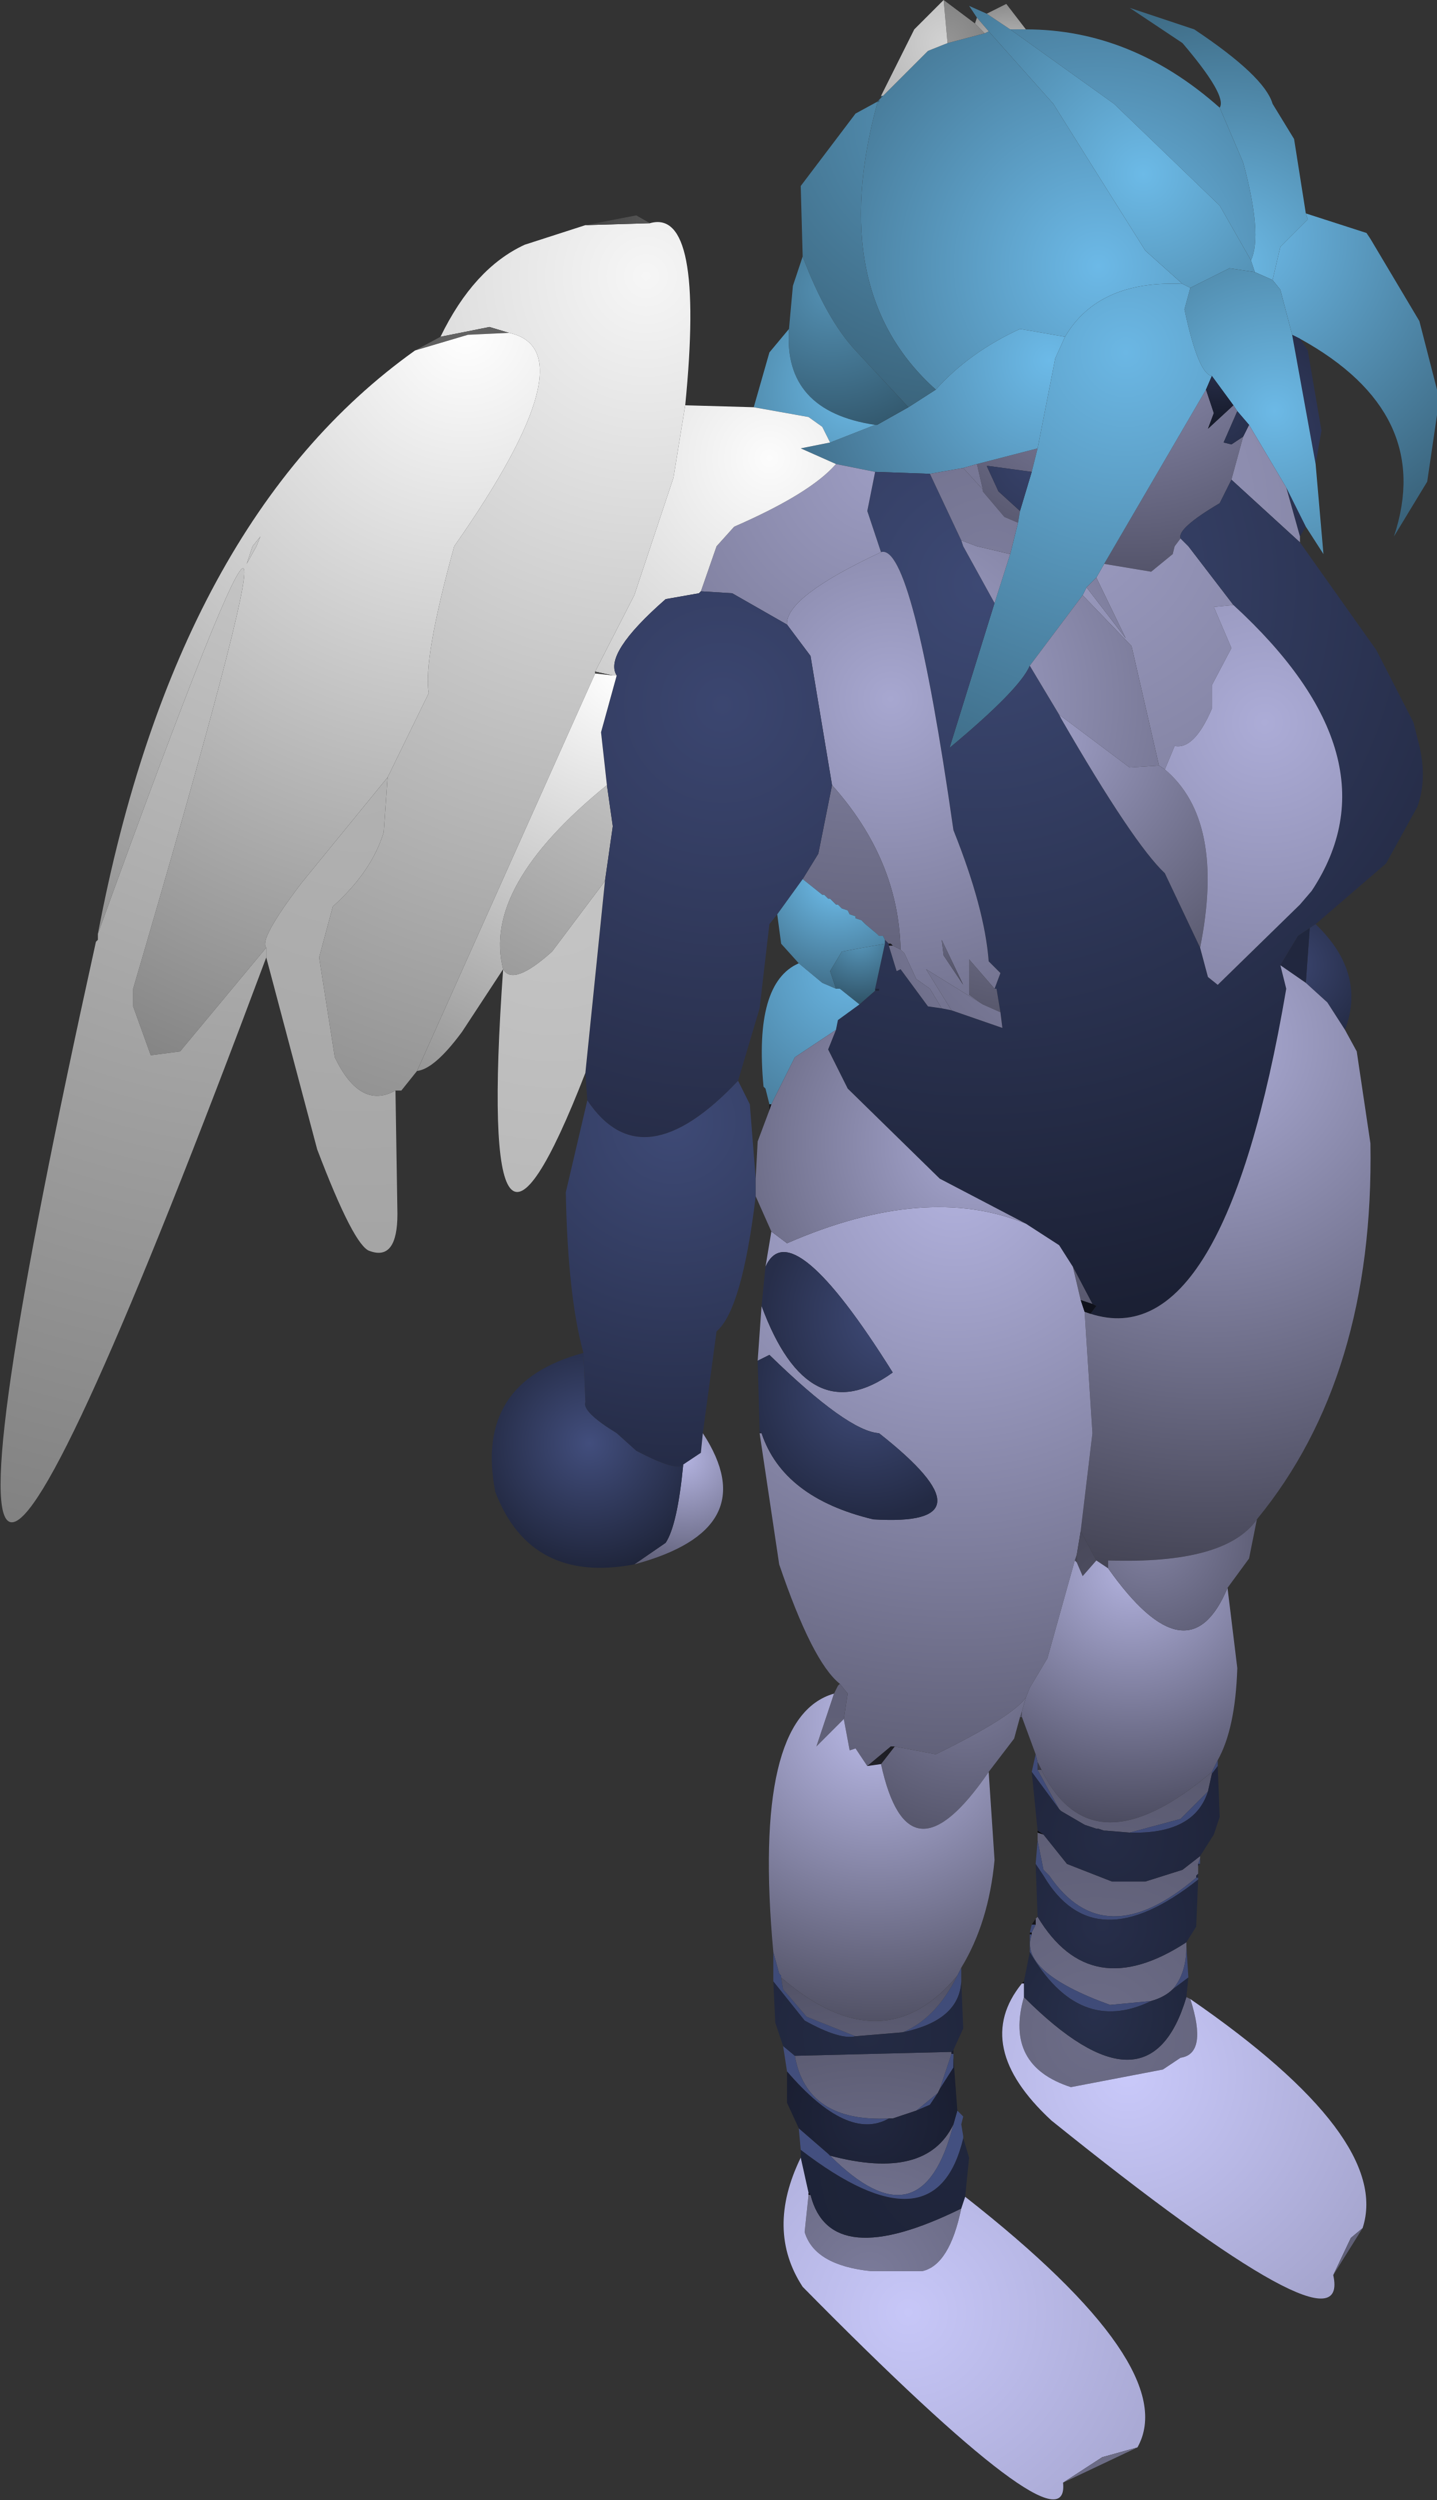 <?xml version="1.0" encoding="UTF-8" standalone="no"?>
<svg xmlns:ffdec="https://www.free-decompiler.com/flash" xmlns:xlink="http://www.w3.org/1999/xlink" ffdec:objectType="shape" height="63.85px" width="36.7px" xmlns="http://www.w3.org/2000/svg">
  <rect width="100%" height="100%" fill="#333333" stroke="none"/>
  <g transform="matrix(1.0, 0.0, 0.0, 1.0, 26.15, 57.0)">
    <path d="M5.8 -50.35 L5.0 -51.75 2.3 -54.35 -0.35 -56.25 0.05 -56.25 Q2.75 -56.25 5.0 -54.25 L5.6 -52.85 Q6.1 -51.0 5.8 -50.35 M-0.9 -56.2 L0.75 -54.35 3.1 -50.6 4.05 -49.75 Q1.9 -49.85 1.05 -48.4 L-0.1 -48.6 Q-1.4 -48.0 -2.25 -47.05 -5.05 -49.55 -3.75 -54.35 L-3.75 -54.4 -3.7 -54.4 -3.7 -54.45 -3.65 -54.5 -3.6 -54.55 -2.45 -55.7 -1.95 -55.9 -1.0 -56.15 -0.9 -56.2" fill="url(#gradient0)" fill-rule="evenodd" stroke="none"/>
    <path d="M-0.35 -56.25 L2.3 -54.35 5.0 -51.75 5.8 -50.35 5.9 -50.05 5.25 -50.15 4.25 -49.65 4.05 -49.75 3.1 -50.6 0.75 -54.35 -0.9 -56.2 -1.2 -56.55 -1.4 -56.85 -0.95 -56.65 -0.35 -56.25" fill="url(#gradient1)" fill-rule="evenodd" stroke="none"/>
    <path d="M5.9 -50.05 L5.8 -50.35 Q6.1 -51.0 5.6 -52.85 L5.0 -54.25 Q5.2 -54.55 4.05 -55.9 L2.7 -56.8 4.35 -56.25 Q6.15 -55.05 6.35 -54.35 L6.9 -53.45 7.2 -51.55 7.25 -51.4 6.55 -50.7 6.35 -49.85 5.9 -50.05" fill="url(#gradient2)" fill-rule="evenodd" stroke="none"/>
    <path d="M7.2 -51.55 L8.75 -51.05 8.85 -50.9 10.1 -48.8 10.55 -47.05 10.55 -46.4 10.3 -44.7 9.45 -43.3 Q10.5 -46.45 7.05 -48.35 L6.85 -48.45 6.55 -49.6 6.35 -49.85 6.55 -50.7 7.25 -51.4 7.2 -51.55" fill="url(#gradient3)" fill-rule="evenodd" stroke="none"/>
    <path d="M7.05 -48.35 L7.25 -48.05 7.6 -46.0 7.45 -45.15 6.85 -48.45 7.05 -48.35 M7.2 -43.55 L7.05 -43.3 6.7 -44.55 7.2 -43.55" fill="url(#gradient4)" fill-rule="evenodd" stroke="none"/>
    <path d="M4.25 -49.65 L5.25 -50.15 5.9 -50.05 6.35 -49.85 6.55 -49.6 6.85 -48.45 7.45 -45.15 7.65 -42.85 7.2 -43.55 6.7 -44.55 5.75 -46.15 5.45 -46.5 5.35 -46.65 4.8 -47.4 Q4.45 -47.45 4.1 -49.1 L4.25 -49.65" fill="url(#gradient5)" fill-rule="evenodd" stroke="none"/>
    <path d="M5.6 -45.85 L5.3 -44.75 5.0 -44.15 Q3.9 -43.5 4.0 -43.25 L3.85 -43.05 3.8 -42.85 3.25 -42.4 2.05 -42.6 4.65 -47.05 4.85 -46.45 4.7 -46.05 5.35 -46.65 5.45 -46.5 5.1 -45.7 5.3 -45.65 5.6 -45.85 M0.35 -45.55 L0.2 -44.95 -0.9 -45.1 -0.95 -45.1 -0.65 -44.45 -0.1 -43.95 -0.15 -43.65 -0.5 -43.8 -1.05 -44.45 -1.05 -44.5 -1.2 -45.15 0.35 -45.55" fill="url(#gradient6)" fill-rule="evenodd" stroke="none"/>
    <path d="M7.05 -43.3 L7.05 -43.15 5.3 -44.75 5.6 -45.85 5.75 -46.15 6.7 -44.55 7.05 -43.3 M2.05 -42.6 L3.25 -42.4 3.8 -42.85 3.85 -43.05 4.0 -43.25 4.2 -43.05 5.35 -41.55 4.85 -41.5 5.3 -40.45 4.8 -39.5 4.8 -38.9 Q4.35 -37.85 3.85 -37.95 L3.6 -37.35 3.45 -37.45 2.75 -40.5 1.5 -41.8 1.6 -42.0 2.6 -40.7 1.85 -42.25 2.05 -42.6" fill="url(#gradient7)" fill-rule="evenodd" stroke="none"/>
    <path d="M5.45 -46.5 L5.75 -46.15 5.6 -45.85 5.3 -45.65 5.1 -45.7 5.45 -46.5" fill="url(#gradient8)" fill-rule="evenodd" stroke="none"/>
    <path d="M4.05 -49.75 L4.25 -49.65 4.1 -49.1 Q4.45 -47.45 4.8 -47.4 L4.65 -47.05 2.05 -42.6 1.85 -42.25 1.6 -42.0 1.5 -41.8 0.15 -40.0 Q-0.1 -39.4 -1.9 -37.9 L-0.75 -41.6 -0.35 -42.85 -0.15 -43.65 -0.1 -43.95 0.2 -44.95 0.35 -45.55 0.8 -47.85 1.05 -48.4 Q1.9 -49.85 4.05 -49.75" fill="url(#gradient9)" fill-rule="evenodd" stroke="none"/>
    <path d="M1.05 -48.4 L0.8 -47.85 0.35 -45.55 -1.2 -45.15 -1.55 -45.05 -2.4 -44.9 -3.8 -44.95 -4.8 -45.15 -5.7 -45.55 -4.95 -45.7 -3.8 -46.15 -3.75 -46.15 -2.95 -46.6 -2.25 -47.05 Q-1.4 -48.0 -0.1 -48.6 L1.05 -48.4" fill="url(#gradient10)" fill-rule="evenodd" stroke="none"/>
    <path d="M4.8 -47.4 L5.35 -46.65 4.7 -46.05 4.85 -46.45 4.65 -47.05 4.8 -47.4" fill="url(#gradient11)" fill-rule="evenodd" stroke="none"/>
    <path d="M7.05 -43.15 L9.0 -40.4 9.95 -38.55 10.1 -37.95 Q10.3 -37.1 10.05 -36.4 L9.25 -34.95 7.45 -33.4 7.3 -33.3 7.0 -33.1 6.55 -32.35 6.7 -31.75 Q5.1 -22.35 1.7 -23.45 L1.85 -23.65 1.75 -23.7 1.25 -24.65 0.9 -25.2 0.05 -25.75 -2.15 -26.9 -4.5 -29.2 -5.0 -30.2 -4.8 -30.7 -4.75 -30.95 -4.2 -31.35 -3.8 -31.7 -3.7 -31.7 -3.7 -31.75 -3.8 -31.75 -3.55 -32.9 -3.55 -33.0 -3.45 -32.9 -3.45 -32.85 -3.25 -32.2 -3.15 -32.25 -2.45 -31.3 -2.1 -31.25 -1.85 -31.2 -0.55 -30.75 -0.6 -31.15 -0.7 -31.75 -0.75 -31.75 -0.6 -32.15 -0.9 -32.45 Q-1.0 -33.8 -1.8 -35.8 -2.85 -43.15 -3.65 -42.9 L-4.0 -43.95 -3.8 -44.95 -2.4 -44.9 -1.6 -43.2 -1.55 -43.05 -0.75 -41.6 -1.9 -37.9 Q-0.1 -39.4 0.15 -40.0 L0.9 -38.75 0.95 -38.65 Q2.8 -35.45 3.6 -34.7 L4.5 -32.8 4.7 -32.05 4.95 -31.85 7.05 -33.9 7.35 -34.25 Q9.6 -37.65 5.35 -41.55 L4.2 -43.05 4.0 -43.25 Q3.9 -43.5 5.0 -44.15 L5.3 -44.75 7.05 -43.15" fill="url(#gradient12)" fill-rule="evenodd" stroke="none"/>
    <path d="M-0.35 -42.85 L-0.75 -41.6 -1.55 -43.05 -1.6 -43.2 -1.2 -43.05 -0.35 -42.85 M0.15 -40.0 L1.5 -41.8 2.75 -40.5 3.45 -37.45 2.7 -37.4 0.9 -38.75 0.15 -40.0 M1.6 -42.0 L1.85 -42.25 2.6 -40.7 1.6 -42.0 M-4.9 -36.95 L-5.45 -40.25 -6.05 -41.05 Q-6.1 -41.75 -3.65 -42.9 -2.85 -43.15 -1.8 -35.8 -1.0 -33.8 -0.9 -32.45 L-0.6 -32.15 -0.75 -31.75 -1.4 -32.5 -1.4 -31.75 -1.4 -31.6 -1.05 -31.35 -2.5 -32.25 -1.85 -31.2 -2.1 -31.25 -2.4 -31.75 -2.75 -32.0 -3.05 -32.65 -3.15 -32.75 Q-3.2 -35.05 -4.9 -36.95 M-2.05 -32.6 L-1.55 -31.85 -2.1 -33.0 -2.05 -32.6" fill="url(#gradient13)" fill-rule="evenodd" stroke="none"/>
    <path d="M4.5 -32.8 L3.6 -34.7 Q2.8 -35.45 0.95 -38.65 L0.9 -38.75 2.7 -37.4 3.45 -37.45 3.6 -37.35 Q5.15 -36.05 4.5 -32.8 M-0.75 -31.75 L-0.7 -31.75 -0.6 -31.15 -1.05 -31.35 -1.4 -31.6 -1.4 -31.75 -1.4 -32.5 -0.75 -31.75" fill="url(#gradient14)" fill-rule="evenodd" stroke="none"/>
    <path d="M5.35 -41.55 Q9.6 -37.65 7.35 -34.25 L7.05 -33.9 4.95 -31.85 4.7 -32.05 4.5 -32.8 Q5.15 -36.05 3.6 -37.35 L3.85 -37.95 Q4.35 -37.85 4.8 -38.9 L4.8 -39.5 5.3 -40.45 4.85 -41.5 5.35 -41.55 M1.25 -24.65 L1.75 -23.7 1.45 -23.8 1.25 -24.65 M-0.6 -31.15 L-0.55 -30.75 -1.85 -31.2 -2.5 -32.25 -1.05 -31.35 -0.6 -31.15 M-2.1 -31.25 L-2.45 -31.3 -3.15 -32.25 -3.25 -32.2 -3.45 -32.85 -3.4 -32.85 -3.35 -32.85 -3.15 -32.75 -3.05 -32.65 -2.75 -32.0 -2.4 -31.75 -2.1 -31.25" fill="url(#gradient15)" fill-rule="evenodd" stroke="none"/>
    <path d="M7.45 -33.4 Q8.75 -32.15 8.2 -30.7 L7.75 -31.4 7.2 -31.9 7.3 -33.3 7.45 -33.4" fill="url(#gradient16)" fill-rule="evenodd" stroke="none"/>
    <path d="M6.55 -32.35 L7.0 -33.1 7.3 -33.3 7.2 -31.9 6.55 -32.35" fill="url(#gradient17)" fill-rule="evenodd" stroke="none"/>
    <path d="M8.2 -30.7 L8.5 -30.15 8.85 -27.8 Q8.95 -21.85 5.95 -18.2 5.15 -17.05 2.15 -17.15 L2.15 -16.95 1.85 -17.15 1.45 -17.9 1.75 -20.4 1.55 -23.5 1.7 -23.45 Q5.1 -22.35 6.7 -31.75 L6.55 -32.35 7.2 -31.9 7.75 -31.4 8.2 -30.7 M1.35 -17.3 L1.35 -17.1 1.3 -17.15 1.35 -17.3" fill="url(#gradient18)" fill-rule="evenodd" stroke="none"/>
    <path d="M-4.7 -14.0 Q-5.4 -14.55 -6.25 -17.05 L-6.75 -20.4 -6.7 -20.4 Q-6.15 -18.75 -3.85 -18.2 -0.65 -18.0 -3.7 -20.4 -4.5 -20.45 -6.5 -22.4 L-6.8 -22.25 -6.7 -23.65 Q-5.5 -20.4 -3.35 -21.95 -5.95 -26.1 -6.6 -24.65 L-6.45 -25.55 -6.05 -25.25 Q-2.5 -26.8 0.05 -25.75 L0.9 -25.2 1.25 -24.65 1.45 -23.8 1.55 -23.5 1.75 -20.4 1.45 -17.9 1.35 -17.3 1.3 -17.15 0.6 -14.65 0.15 -13.9 0.05 -13.65 Q-0.3 -13.15 -2.25 -12.2 L-3.3 -12.4 -3.4 -12.4 -4.0 -11.9 -4.3 -12.35 -4.45 -12.3 -4.6 -13.1 -4.5 -13.75 -4.7 -14.0" fill="url(#gradient19)" fill-rule="evenodd" stroke="none"/>
    <path d="M1.7 -23.45 L1.55 -23.5 1.45 -23.8 1.75 -23.7 1.85 -23.65 1.7 -23.45 M-3.8 -31.75 L-3.7 -31.75 -3.7 -31.7 -3.8 -31.7 -3.8 -31.75" fill="url(#gradient20)" fill-rule="evenodd" stroke="none"/>
    <path d="M1.45 -17.9 L1.85 -17.15 1.5 -16.75 1.35 -17.1 1.35 -17.3 1.45 -17.9" fill="url(#gradient21)" fill-rule="evenodd" stroke="none"/>
    <path d="M5.2 -16.45 L5.45 -14.4 Q5.4 -12.85 4.95 -12.05 L4.8 -11.75 Q1.75 -9.15 0.45 -11.8 L0.35 -12.0 0.3 -12.2 -0.05 -13.15 -0.05 -13.3 0.05 -13.65 0.15 -13.9 0.6 -14.65 1.3 -17.15 1.35 -17.1 1.5 -16.75 1.85 -17.15 2.15 -16.95 Q4.2 -14.05 5.2 -16.45" fill="url(#gradient22)" fill-rule="evenodd" stroke="none"/>
    <path d="M5.95 -18.2 L5.75 -17.2 5.2 -16.45 Q4.2 -14.05 2.15 -16.95 L2.15 -17.15 Q5.15 -17.05 5.95 -18.2" fill="url(#gradient23)" fill-rule="evenodd" stroke="none"/>
    <path d="M4.5 -9.6 L4.5 -9.55 4.45 -9.4 4.45 -9.35 4.45 -9.15 4.4 -9.1 4.4 -9.05 Q2.05 -7.05 0.65 -9.1 L0.5 -9.25 0.35 -10.0 0.35 -10.15 0.35 -10.2 0.5 -10.15 1.1 -9.4 2.25 -8.95 3.1 -8.95 4.05 -9.25 4.5 -9.6 M4.15 -7.4 L4.15 -7.3 Q4.15 -6.6 3.8 -6.2 3.6 -6.0 3.25 -5.9 L2.2 -5.8 Q-0.15 -6.65 0.2 -7.6 L0.2 -7.65 0.3 -7.85 0.3 -8.0 0.35 -8.05 Q1.7 -5.8 4.15 -7.4 M4.15 -6.0 L4.25 -5.95 Q4.7 -4.55 4.0 -4.45 L3.55 -4.15 1.2 -3.7 Q-0.5 -4.25 0.0 -6.0 3.2 -2.8 4.15 -6.0 M4.8 -11.75 L4.8 -11.7 4.7 -11.25 4.0 -10.55 2.7 -10.2 2.1 -10.25 2.05 -10.25 1.9 -10.3 1.85 -10.3 1.55 -10.4 0.95 -10.75 0.9 -10.8 0.35 -11.8 0.45 -11.8 Q1.75 -9.15 4.8 -11.75" fill="url(#gradient24)" fill-rule="evenodd" stroke="none"/>
    <path d="M4.95 -12.05 L4.95 -11.9 4.8 -11.7 4.8 -11.75 4.95 -12.05 M0.2 -11.75 L0.3 -12.2 0.35 -12.0 0.35 -11.8 0.9 -10.8 0.2 -11.75 M2.7 -10.2 L4.0 -10.55 4.7 -11.25 Q4.35 -10.15 2.7 -10.2" fill="url(#gradient25)" fill-rule="evenodd" stroke="none"/>
    <path d="M4.95 -11.9 L5.0 -10.6 4.85 -10.15 4.5 -9.6 4.05 -9.25 3.1 -8.95 2.25 -8.95 1.1 -9.4 0.5 -10.15 0.35 -10.25 0.2 -11.75 0.9 -10.8 0.95 -10.75 1.55 -10.4 1.85 -10.3 1.9 -10.3 2.05 -10.25 2.1 -10.25 2.7 -10.2 Q4.35 -10.15 4.7 -11.25 L4.8 -11.7 4.95 -11.9" fill="url(#gradient26)" fill-rule="evenodd" stroke="none"/>
    <path d="M-0.05 -13.15 L-0.1 -13.15 -0.05 -13.3 -0.05 -13.15 M0.35 -12.0 L0.45 -11.8 0.35 -11.8 0.35 -12.0" fill="url(#gradient27)" fill-rule="evenodd" stroke="none"/>
    <path d="M4.5 -9.55 L4.5 -9.4 4.45 -9.4 4.5 -9.55 M4.45 -9.05 L4.45 -9.0 Q1.8 -6.9 0.5 -9.1 L0.3 -9.4 0.35 -10.0 0.5 -9.25 0.65 -9.1 Q2.05 -7.05 4.4 -9.05 L4.45 -9.05" fill="url(#gradient28)" fill-rule="evenodd" stroke="none"/>
    <path d="M0.15 -7.6 L0.15 -7.65 0.2 -7.65 0.2 -7.6 0.15 -7.6 M0.2 -7.85 L0.3 -8.0 0.3 -7.85 0.2 -7.85 M0.35 -10.0 L0.35 -10.15 0.35 -10.0" fill="url(#gradient29)" fill-rule="evenodd" stroke="none"/>
    <path d="M0.35 -10.2 L0.35 -10.25 0.5 -10.15 0.35 -10.2" fill="url(#gradient30)" fill-rule="evenodd" stroke="none"/>
    <path d="M4.5 -9.4 L4.45 -9.35 4.45 -9.4 4.5 -9.4 M4.45 -9.15 L4.45 -9.05 4.4 -9.05 4.4 -9.1 4.45 -9.15 M4.45 -9.0 L4.4 -7.8 4.15 -7.4 Q1.7 -5.8 0.35 -8.05 L0.3 -9.4 0.5 -9.1 Q1.8 -6.9 4.45 -9.0" fill="url(#gradient31)" fill-rule="evenodd" stroke="none"/>
    <path d="M4.15 -7.3 L4.2 -6.5 3.8 -6.2 Q4.15 -6.6 4.15 -7.3 M0.15 -7.15 L0.15 -7.6 0.2 -7.6 Q-0.15 -6.65 2.2 -5.8 L3.25 -5.9 Q1.4 -5.0 0.15 -7.15 M0.15 -7.65 L0.2 -7.85 0.3 -7.85 0.2 -7.65 0.15 -7.65" fill="url(#gradient32)" fill-rule="evenodd" stroke="none"/>
    <path d="M4.2 -6.5 L4.15 -6.0 Q3.2 -2.8 0.0 -6.0 L0.0 -6.35 0.0 -6.4 0.15 -7.15 Q1.4 -5.0 3.25 -5.9 3.6 -6.0 3.8 -6.2 L4.2 -6.5" fill="url(#gradient33)" fill-rule="evenodd" stroke="none"/>
    <path d="M4.25 -5.95 Q9.4 -2.4 8.65 -0.1 L8.35 0.15 7.9 1.1 Q8.4 3.35 0.7 -2.85 -1.35 -4.75 -0.05 -6.35 L0.0 -6.35 0.0 -6.0 Q-0.5 -4.25 1.2 -3.7 L3.55 -4.15 4.0 -4.45 Q4.7 -4.55 4.25 -5.95" fill="url(#gradient34)" fill-rule="evenodd" stroke="none"/>
    <path d="M-0.05 -6.35 L0.0 -6.4 0.0 -6.35 -0.05 -6.35" fill="url(#gradient35)" fill-rule="evenodd" stroke="none"/>
    <path d="M-15.5 -29.65 L-15.9 -29.15 -16.05 -29.15 Q-16.95 -28.65 -17.6 -30.0 L-18.0 -32.55 -17.65 -33.85 Q-16.65 -34.75 -16.35 -35.75 L-16.25 -37.15 -15.2 -39.3 Q-15.35 -40.15 -14.55 -43.05 -11.05 -48.05 -13.15 -48.5 L-13.65 -48.65 -14.9 -48.4 Q-14.05 -50.15 -12.75 -50.75 L-11.2 -51.25 -9.55 -51.3 Q-8.15 -51.7 -8.65 -46.65 L-8.95 -44.8 -9.95 -41.8 -10.95 -39.85 -10.95 -39.8 -15.5 -29.65" fill="url(#gradient36)" fill-rule="evenodd" stroke="none"/>
    <path d="M-11.2 -51.25 L-9.9 -51.5 -9.55 -51.3 -11.2 -51.25" fill="url(#gradient37)" fill-rule="evenodd" stroke="none"/>
    <path d="M-2.05 -57.0 L-1.25 -56.4 -1.0 -56.15 -1.95 -55.9 -2.05 -57.0" fill="url(#gradient38)" fill-rule="evenodd" stroke="none"/>
    <path d="M-0.35 -56.25 L-0.95 -56.65 -0.45 -56.9 0.05 -56.25 -0.35 -56.25 M-1.2 -56.55 L-0.9 -56.2 -1.0 -56.15 -1.25 -56.4 -1.2 -56.55" fill="url(#gradient39)" fill-rule="evenodd" stroke="none"/>
    <path d="M-3.65 -54.55 L-2.8 -56.25 -2.05 -57.0 -1.95 -55.9 -2.45 -55.7 -3.6 -54.55 -3.65 -54.55" fill="url(#gradient40)" fill-rule="evenodd" stroke="none"/>
    <path d="M-3.75 -54.4 L-3.7 -54.45 -3.7 -54.4 -3.75 -54.4 M-3.65 -54.5 L-3.65 -54.55 -3.6 -54.55 -3.65 -54.5" fill="url(#gradient41)" fill-rule="evenodd" stroke="none"/>
    <path d="M-5.65 -50.45 L-5.7 -52.25 -4.3 -54.1 -3.75 -54.4 -3.75 -54.35 Q-5.05 -49.55 -2.25 -47.05 L-2.95 -46.6 -4.3 -48.05 Q-5.05 -48.85 -5.65 -50.45" fill="url(#gradient42)" fill-rule="evenodd" stroke="none"/>
    <path d="M-6.0 -48.6 L-5.9 -49.7 -5.65 -50.45 Q-5.05 -48.85 -4.3 -48.05 L-2.95 -46.6 -3.75 -46.15 -3.8 -46.15 Q-6.15 -46.5 -6.0 -48.6" fill="url(#gradient43)" fill-rule="evenodd" stroke="none"/>
    <path d="M-6.9 -46.6 L-6.5 -48.0 -6.0 -48.6 Q-6.15 -46.5 -3.8 -46.15 L-4.95 -45.7 -5.15 -46.1 -5.5 -46.35 -6.9 -46.6" fill="url(#gradient44)" fill-rule="evenodd" stroke="none"/>
    <path d="M-4.8 -45.15 L-3.8 -44.95 -4.0 -43.95 -3.65 -42.9 Q-6.1 -41.75 -6.05 -41.05 L-7.45 -41.85 -8.25 -41.9 -7.85 -43.05 -7.4 -43.55 Q-5.45 -44.4 -4.8 -45.15 M-3.45 -32.9 L-3.55 -33.0 -3.6 -33.1 -3.7 -33.1 -3.75 -33.15 -4.05 -33.4 -4.15 -33.5 -4.3 -33.55 -4.3 -33.6 -4.45 -33.65 -4.5 -33.75 -4.65 -33.8 -4.75 -33.9 -4.8 -33.9 -4.95 -34.05 -5.0 -34.05 -5.1 -34.15 -5.15 -34.15 -5.65 -34.55 -5.25 -35.2 -4.9 -36.95 Q-3.2 -35.05 -3.15 -32.75 L-3.35 -32.85 -3.4 -32.9 -3.45 -32.9" fill="url(#gradient45)" fill-rule="evenodd" stroke="none"/>
    <path d="M-0.15 -43.65 L-0.35 -42.85 -1.2 -43.05 -1.6 -43.2 -2.4 -44.9 -1.55 -45.05 -1.05 -44.5 -1.05 -44.45 -0.5 -43.8 -0.15 -43.65" fill="url(#gradient46)" fill-rule="evenodd" stroke="none"/>
    <path d="M0.2 -44.95 L-0.1 -43.95 -0.65 -44.45 -0.95 -45.1 -0.9 -45.1 0.2 -44.95" fill="url(#gradient47)" fill-rule="evenodd" stroke="none"/>
    <path d="M-1.55 -45.05 L-1.2 -45.15 -1.05 -44.5 -1.55 -45.05" fill="url(#gradient48)" fill-rule="evenodd" stroke="none"/>
    <path d="M-8.65 -46.65 L-6.9 -46.6 -5.5 -46.35 -5.15 -46.1 -4.95 -45.7 -5.7 -45.55 -4.8 -45.15 Q-5.45 -44.4 -7.4 -43.55 L-7.85 -43.05 -8.25 -41.9 -8.3 -41.85 -9.15 -41.7 Q-10.75 -40.3 -10.4 -39.75 L-10.5 -39.75 -10.95 -39.85 -9.95 -41.8 -8.95 -44.8 -8.65 -46.65 M-10.65 -36.95 L-10.5 -35.9 -10.7 -34.5 -12.05 -32.7 Q-13.05 -31.8 -13.3 -32.25 -13.85 -34.35 -10.65 -36.95" fill="url(#gradient49)" fill-rule="evenodd" stroke="none"/>
    <path d="M-11.15 -28.9 L-11.2 -29.6 -10.7 -34.5 -10.5 -35.9 -10.65 -36.95 -10.8 -38.3 -10.4 -39.75 Q-10.75 -40.3 -9.15 -41.7 L-8.3 -41.85 -8.25 -41.9 -7.45 -41.85 -6.05 -41.05 -5.45 -40.25 -4.9 -36.95 -5.25 -35.2 -5.65 -34.55 -6.3 -33.65 -6.5 -33.4 -6.75 -31.25 -7.3 -29.4 Q-9.75 -26.8 -11.15 -28.9" fill="url(#gradient50)" fill-rule="evenodd" stroke="none"/>
    <path d="M-15.55 -48.05 L-14.9 -48.4 -13.65 -48.65 -13.15 -48.5 -14.2 -48.45 -15.55 -48.05" fill="url(#gradient51)" fill-rule="evenodd" stroke="none"/>
    <path d="M-23.65 -33.15 Q-21.65 -43.7 -15.55 -48.05 L-14.2 -48.45 -13.15 -48.5 Q-11.05 -48.05 -14.55 -43.05 -15.35 -40.15 -15.2 -39.3 L-16.25 -37.15 -18.45 -34.45 Q-19.55 -33.0 -19.35 -32.8 L-21.55 -30.15 -22.3 -30.05 -22.75 -31.3 -22.75 -31.75 Q-16.65 -52.5 -23.65 -33.15 M-19.5 -43.3 L-19.7 -43.05 -19.85 -42.6 -19.6 -43.05 -19.5 -43.3" fill="url(#gradient52)" fill-rule="evenodd" stroke="none"/>
    <path d="M-19.35 -32.55 Q-30.2 -3.5 -23.7 -32.95 L-23.65 -33.0 -23.65 -33.15 Q-16.65 -52.5 -22.75 -31.75 L-22.75 -31.3 -22.3 -30.05 -21.55 -30.15 -19.35 -32.8 -19.35 -32.55 M-19.5 -43.3 L-19.6 -43.05 -19.85 -42.6 -19.7 -43.05 -19.5 -43.3" fill="url(#gradient53)" fill-rule="evenodd" stroke="none"/>
    <path d="M-10.5 -39.75 L-10.95 -39.8 -10.95 -39.85 -10.5 -39.75" fill="url(#gradient54)" fill-rule="evenodd" stroke="none"/>
    <path d="M-13.3 -32.25 L-14.35 -30.65 Q-15.05 -29.7 -15.5 -29.65 L-10.95 -39.8 -10.5 -39.75 -10.4 -39.75 -10.8 -38.3 -10.65 -36.95 Q-13.85 -34.35 -13.3 -32.25" fill="url(#gradient55)" fill-rule="evenodd" stroke="none"/>
    <path d="M-11.2 -29.6 Q-14.0 -22.4 -13.3 -32.25 -13.05 -31.8 -12.05 -32.7 L-10.7 -34.5 -11.2 -29.6" fill="url(#gradient56)" fill-rule="evenodd" stroke="none"/>
    <path d="M-16.05 -29.15 L-16.0 -26.0 Q-16.0 -24.8 -16.7 -25.05 -17.1 -25.15 -18.05 -27.65 L-19.35 -32.55 -19.35 -32.8 Q-19.55 -33.0 -18.45 -34.45 L-16.25 -37.15 -16.35 -35.75 Q-16.65 -34.75 -17.65 -33.85 L-18.0 -32.55 -17.6 -30.0 Q-16.95 -28.65 -16.05 -29.15" fill="url(#gradient57)" fill-rule="evenodd" stroke="none"/>
    <path d="M-6.85 -26.45 Q-7.2 -23.55 -7.85 -23.0 L-8.2 -20.4 -8.25 -19.9 -8.7 -19.6 Q-8.85 -19.4 -9.9 -19.95 L-10.4 -20.4 Q-11.3 -20.95 -11.2 -21.2 L-11.25 -22.45 Q-11.65 -23.9 -11.7 -26.55 L-11.15 -28.9 Q-9.75 -26.8 -7.3 -29.4 L-7.0 -28.8 -6.85 -26.9 -6.85 -26.45" fill="url(#gradient58)" fill-rule="evenodd" stroke="none"/>
    <path d="M-3.55 -33.0 L-3.55 -32.9 -4.65 -32.7 -4.95 -32.2 -4.8 -31.75 -5.15 -31.9 -5.75 -32.4 -6.2 -32.9 -6.3 -33.65 -5.65 -34.55 -5.15 -34.15 -5.1 -34.15 -5.0 -34.05 -4.95 -34.05 -4.8 -33.9 -4.75 -33.9 -4.65 -33.8 -4.5 -33.75 -4.45 -33.65 -4.3 -33.6 -4.3 -33.55 -4.15 -33.5 -4.05 -33.4 -3.75 -33.15 -3.7 -33.1 -3.6 -33.1 -3.55 -33.0" fill="url(#gradient59)" fill-rule="evenodd" stroke="none"/>
    <path d="M-3.55 -32.9 L-3.8 -31.75 -3.8 -31.7 -4.2 -31.35 -4.7 -31.75 -4.8 -31.75 -4.95 -32.2 -4.65 -32.7 -3.55 -32.9" fill="url(#gradient60)" fill-rule="evenodd" stroke="none"/>
    <path d="M-3.45 -32.85 L-3.45 -32.9 -3.4 -32.9 -3.4 -32.85 -3.45 -32.85" fill="url(#gradient61)" fill-rule="evenodd" stroke="none"/>
    <path d="M-3.4 -32.85 L-3.4 -32.9 -3.35 -32.85 -3.4 -32.85" fill="url(#gradient62)" fill-rule="evenodd" stroke="none"/>
    <path d="M-2.05 -32.6 L-2.1 -33.0 -1.55 -31.85 -2.05 -32.6" fill="url(#gradient63)" fill-rule="evenodd" stroke="none"/>
    <path d="M-4.2 -31.35 L-4.75 -30.95 -4.8 -30.7 -5.85 -30.0 -6.45 -28.8 -6.5 -28.8 -6.6 -29.2 -6.65 -29.25 Q-6.9 -31.9 -5.75 -32.4 L-5.15 -31.9 -4.8 -31.75 -4.7 -31.75 -4.2 -31.35" fill="url(#gradient64)" fill-rule="evenodd" stroke="none"/>
    <path d="M-6.45 -25.55 L-6.85 -26.45 -6.85 -26.9 -6.8 -27.85 -6.5 -28.65 -6.45 -28.8 -5.85 -30.0 -4.8 -30.7 -5.0 -30.2 -4.5 -29.2 -2.15 -26.9 0.05 -25.75 Q-2.5 -26.8 -6.05 -25.25 L-6.45 -25.55" fill="url(#gradient65)" fill-rule="evenodd" stroke="none"/>
    <path d="M-6.5 -28.65 L-6.5 -28.8 -6.45 -28.8 -6.5 -28.65" fill="url(#gradient66)" fill-rule="evenodd" stroke="none"/>
    <path d="M-6.7 -23.65 L-6.6 -24.65 Q-5.95 -26.1 -3.35 -21.95 -5.5 -20.4 -6.7 -23.65" fill="url(#gradient67)" fill-rule="evenodd" stroke="none"/>
    <path d="M-8.2 -20.4 Q-6.6 -17.95 -9.95 -17.05 L-9.15 -17.6 Q-8.85 -18.05 -8.7 -19.6 L-8.25 -19.9 -8.2 -20.4" fill="url(#gradient68)" fill-rule="evenodd" stroke="none"/>
    <path d="M-6.75 -20.4 L-6.75 -20.45 -6.7 -20.4 -6.75 -20.4" fill="url(#gradient69)" fill-rule="evenodd" stroke="none"/>
    <path d="M-6.75 -20.45 L-6.8 -22.25 -6.5 -22.4 Q-4.5 -20.45 -3.7 -20.4 -0.65 -18.0 -3.85 -18.2 -6.15 -18.75 -6.7 -20.4 L-6.75 -20.45" fill="url(#gradient70)" fill-rule="evenodd" stroke="none"/>
    <path d="M-9.95 -17.05 Q-12.6 -16.55 -13.5 -18.9 -14.05 -21.7 -11.25 -22.45 L-11.2 -21.2 Q-11.3 -20.95 -10.4 -20.4 L-9.9 -19.95 Q-8.85 -19.4 -8.7 -19.6 -8.85 -18.05 -9.15 -17.6 L-9.95 -17.05" fill="url(#gradient71)" fill-rule="evenodd" stroke="none"/>
    <path d="M-4.85 -13.75 L-4.75 -13.95 -4.7 -14.0 -4.5 -13.75 -4.6 -13.1 -5.3 -12.4 -4.85 -13.75" fill="url(#gradient72)" fill-rule="evenodd" stroke="none"/>
    <path d="M-0.1 -13.15 L-0.25 -12.6 -0.9 -11.75 Q-2.95 -8.75 -3.65 -11.95 L-3.3 -12.4 -2.25 -12.2 Q-0.3 -13.15 0.05 -13.65 L-0.05 -13.3 -0.1 -13.15" fill="url(#gradient73)" fill-rule="evenodd" stroke="none"/>
    <path d="M-4.0 -11.9 L-3.4 -12.4 -3.3 -12.4 -3.65 -11.95 -4.0 -11.9" fill="url(#gradient74)" fill-rule="evenodd" stroke="none"/>
    <path d="M-0.9 -11.75 L-0.75 -9.5 Q-0.9 -7.9 -1.6 -6.75 L-1.7 -6.55 Q-3.6 -4.25 -6.2 -6.5 L-6.2 -6.55 -6.25 -6.6 -6.4 -7.15 Q-6.95 -13.15 -4.85 -13.75 L-5.3 -12.4 -4.6 -13.1 -4.45 -12.3 -4.3 -12.35 -4.0 -11.9 -3.65 -11.95 Q-2.95 -8.75 -0.9 -11.75" fill="url(#gradient75)" fill-rule="evenodd" stroke="none"/>
    <path d="M-1.6 -6.75 L-1.6 -6.4 Q-1.65 -5.4 -3.1 -5.1 -2.25 -5.45 -1.7 -6.55 L-1.6 -6.75 M-6.4 -6.4 L-6.4 -7.15 -6.25 -6.6 -6.2 -6.55 -6.2 -6.5 -6.15 -6.2 -5.55 -5.5 -4.3 -5.0 Q-4.7 -4.9 -5.6 -5.4 L-6.4 -6.4" fill="url(#gradient76)" fill-rule="evenodd" stroke="none"/>
    <path d="M-4.3 -5.0 L-5.55 -5.5 -6.15 -6.2 -6.2 -6.5 Q-3.6 -4.25 -1.7 -6.55 -2.25 -5.45 -3.1 -5.1 L-4.3 -5.0 M-1.85 -4.6 L-1.85 -4.55 -2.15 -3.65 -2.2 -3.55 -2.75 -3.1 -3.35 -2.9 -3.45 -2.9 Q-5.55 -2.8 -5.85 -4.5 L-1.85 -4.6 M-4.95 -1.95 Q-2.5 -1.3 -1.8 -2.75 -2.6 0.4 -4.95 -1.95 M-1.6 -0.6 Q-1.9 0.85 -2.6 1.0 L-3.9 1.0 Q-5.35 0.85 -5.6 0.0 L-5.5 -0.95 -5.45 -0.95 Q-4.95 1.05 -1.6 -0.6" fill="url(#gradient77)" fill-rule="evenodd" stroke="none"/>
    <path d="M-1.8 -4.55 L-1.8 -4.45 -1.8 -4.2 -2.15 -3.65 -1.85 -4.55 -1.8 -4.55 M-6.05 -4.1 L-6.15 -4.75 -5.85 -4.5 Q-5.55 -2.8 -3.45 -2.9 -4.5 -2.3 -6.05 -4.1 M-2.2 -3.55 L-2.4 -3.25 -2.75 -3.1 -2.2 -3.55" fill="url(#gradient78)" fill-rule="evenodd" stroke="none"/>
    <path d="M-1.6 -6.4 L-1.55 -5.2 -1.8 -4.65 -1.85 -4.6 -5.85 -4.5 -6.15 -4.75 -6.35 -5.35 -6.4 -6.4 -5.6 -5.4 Q-4.7 -4.9 -4.3 -5.0 L-3.1 -5.1 Q-1.65 -5.4 -1.6 -6.4" fill="url(#gradient79)" fill-rule="evenodd" stroke="none"/>
    <path d="M-1.55 -2.4 L-1.4 -1.9 -1.5 -0.9 -1.6 -0.6 Q-4.95 1.05 -5.45 -0.95 L-5.5 -1.0 -5.7 -1.9 -5.7 -2.1 Q-2.25 0.55 -1.55 -2.4" fill="url(#gradient80)" fill-rule="evenodd" stroke="none"/>
    <path d="M-1.7 -3.1 L-1.55 -2.95 -1.6 -2.75 -1.55 -2.45 -1.55 -2.4 Q-2.25 0.55 -5.7 -2.1 L-5.75 -2.65 -5.0 -2.0 -4.95 -1.95 Q-2.6 0.4 -1.8 -2.75 L-1.7 -3.1" fill="url(#gradient81)" fill-rule="evenodd" stroke="none"/>
    <path d="M-1.8 -4.65 L-1.8 -4.55 -1.85 -4.55 -1.85 -4.6 -1.8 -4.65 M-1.8 -4.45 L-1.7 -3.1 -1.8 -2.75 Q-2.5 -1.3 -4.95 -1.95 L-5.0 -2.0 -5.75 -2.65 -6.05 -3.3 -6.05 -4.1 Q-4.5 -2.3 -3.45 -2.9 L-3.35 -2.9 -2.75 -3.1 -2.4 -3.25 -2.2 -3.55 -2.15 -3.65 -1.8 -4.2 -1.8 -4.45" fill="url(#gradient82)" fill-rule="evenodd" stroke="none"/>
    <path d="M-1.5 -0.9 Q4.05 3.45 2.9 5.5 L2.0 5.75 1.0 6.4 Q1.2 8.35 -5.65 1.4 -6.6 -0.05 -5.7 -1.9 L-5.5 -1.0 -5.5 -0.95 -5.6 0.0 Q-5.35 0.85 -3.9 1.0 L-2.6 1.0 Q-1.9 0.85 -1.6 -0.6 L-1.5 -0.9" fill="url(#gradient83)" fill-rule="evenodd" stroke="none"/>
    <path d="M-5.45 -0.95 L-5.5 -0.95 -5.5 -1.0 -5.45 -0.95" fill="url(#gradient84)" fill-rule="evenodd" stroke="none"/>
    <path d="M2.9 5.5 L1.0 6.4 2.0 5.75 2.9 5.5" fill="url(#gradient85)" fill-rule="evenodd" stroke="none"/>
    <path d="M8.65 -0.1 L7.9 1.1 8.35 0.15 8.65 -0.1" fill="url(#gradient86)" fill-rule="evenodd" stroke="none"/>
  </g>
  <defs>
    <radialGradient cx="0" cy="0" gradientTransform="matrix(0.009, 0.0, 0.0, 0.009, 1.9, -50.2)" gradientUnits="userSpaceOnUse" id="gradient0" r="819.2" spreadMethod="pad">
      <stop offset="0.0" stop-color="#6cb9e7"/>
      <stop offset="1.0" stop-color="#477a98"/>
    </radialGradient>
    <radialGradient cx="0" cy="0" gradientTransform="matrix(0.008, 0.0, 0.0, 0.008, 3.05, -52.55)" gradientUnits="userSpaceOnUse" id="gradient1" r="819.2" spreadMethod="pad">
      <stop offset="0.0" stop-color="#6cbae7"/>
      <stop offset="1.0" stop-color="#447693"/>
    </radialGradient>
    <radialGradient cx="0" cy="0" gradientTransform="matrix(0.009, 0.0, 0.0, 0.009, 5.2, -50.2)" gradientUnits="userSpaceOnUse" id="gradient2" r="819.2" spreadMethod="pad">
      <stop offset="0.0" stop-color="#6dbbe8"/>
      <stop offset="1.0" stop-color="#3a647c"/>
    </radialGradient>
    <radialGradient cx="0" cy="0" gradientTransform="matrix(0.01, 0.0, 0.0, 0.01, 5.55, -50.9)" gradientUnits="userSpaceOnUse" id="gradient3" r="819.2" spreadMethod="pad">
      <stop offset="0.0" stop-color="#6cb9e7"/>
      <stop offset="1.0" stop-color="#3a637b"/>
    </radialGradient>
    <radialGradient cx="0" cy="0" gradientTransform="matrix(0.005, 0.0, 0.0, 0.005, 6.0, -45.85)" gradientUnits="userSpaceOnUse" id="gradient4" r="819.2" spreadMethod="pad">
      <stop offset="0.0" stop-color="#353e64"/>
      <stop offset="1.0" stop-color="#20263d"/>
    </radialGradient>
    <radialGradient cx="0" cy="0" gradientTransform="matrix(0.006, 0.0, 0.0, 0.006, 6.4, -46.5)" gradientUnits="userSpaceOnUse" id="gradient5" r="819.2" spreadMethod="pad">
      <stop offset="0.0" stop-color="#6cb9e6"/>
      <stop offset="1.0" stop-color="#4c83a2"/>
    </radialGradient>
    <radialGradient cx="0" cy="0" gradientTransform="matrix(0.009, 0.0, 0.0, 0.009, 2.7, -49.6)" gradientUnits="userSpaceOnUse" id="gradient6" r="819.2" spreadMethod="pad">
      <stop offset="0.0" stop-color="#9b9bc1"/>
      <stop offset="1.0" stop-color="#535369"/>
    </radialGradient>
    <radialGradient cx="0" cy="0" gradientTransform="matrix(0.009, 0.0, 0.0, 0.009, 0.95, -43.9)" gradientUnits="userSpaceOnUse" id="gradient7" r="819.2" spreadMethod="pad">
      <stop offset="0.0" stop-color="#9c9cc2"/>
      <stop offset="1.0" stop-color="#8585a5"/>
    </radialGradient>
    <radialGradient cx="0" cy="0" gradientTransform="matrix(9.0E-4, 0.0, 0.0, 9.0E-4, 5.1, -46.4)" gradientUnits="userSpaceOnUse" id="gradient8" r="819.2" spreadMethod="pad">
      <stop offset="0.0" stop-color="#2e3656"/>
      <stop offset="1.0" stop-color="#28304d"/>
    </radialGradient>
    <radialGradient cx="0" cy="0" gradientTransform="matrix(0.013, 0.0, 0.0, 0.013, 2.6, -48.0)" gradientUnits="userSpaceOnUse" id="gradient9" r="819.2" spreadMethod="pad">
      <stop offset="0.0" stop-color="#6bb7e4"/>
      <stop offset="1.0" stop-color="#41718d"/>
    </radialGradient>
    <radialGradient cx="0" cy="0" gradientTransform="matrix(0.008, 0.0, 0.0, 0.008, 0.65, -47.8)" gradientUnits="userSpaceOnUse" id="gradient10" r="819.2" spreadMethod="pad">
      <stop offset="0.0" stop-color="#6cbae8"/>
      <stop offset="1.0" stop-color="#43728f"/>
    </radialGradient>
    <radialGradient cx="0" cy="0" gradientTransform="matrix(0.002, 0.0, 0.0, 0.002, 4.9, -47.85)" gradientUnits="userSpaceOnUse" id="gradient11" r="819.2" spreadMethod="pad">
      <stop offset="0.0" stop-color="#2c3453"/>
      <stop offset="1.0" stop-color="#161a2a"/>
    </radialGradient>
    <radialGradient cx="0" cy="0" gradientTransform="matrix(0.023, 0.0, 0.0, 0.023, -1.1, -42.1)" gradientUnits="userSpaceOnUse" id="gradient12" r="819.2" spreadMethod="pad">
      <stop offset="0.0" stop-color="#3d4974"/>
      <stop offset="1.0" stop-color="#1b2034"/>
    </radialGradient>
    <radialGradient cx="0" cy="0" gradientTransform="matrix(0.011, 0.0, 0.0, 0.011, -3.4, -39.15)" gradientUnits="userSpaceOnUse" id="gradient13" r="819.2" spreadMethod="pad">
      <stop offset="0.0" stop-color="#a7a7d0"/>
      <stop offset="1.0" stop-color="#6d6d88"/>
    </radialGradient>
    <radialGradient cx="0" cy="0" gradientTransform="matrix(0.009, 0.0, 0.0, 0.009, 0.45, -38.25)" gradientUnits="userSpaceOnUse" id="gradient14" r="819.2" spreadMethod="pad">
      <stop offset="0.0" stop-color="#9f9fc7"/>
      <stop offset="1.0" stop-color="#56566a"/>
    </radialGradient>
    <radialGradient cx="0" cy="0" gradientTransform="matrix(0.019, 0.0, 0.0, 0.019, 6.15, -38.55)" gradientUnits="userSpaceOnUse" id="gradient15" r="819.2" spreadMethod="pad">
      <stop offset="0.0" stop-color="#acacd7"/>
      <stop offset="1.0" stop-color="#59596f"/>
    </radialGradient>
    <radialGradient cx="0" cy="0" gradientTransform="matrix(0.003, 0.0, 0.0, 0.003, 6.85, -32.35)" gradientUnits="userSpaceOnUse" id="gradient16" r="819.2" spreadMethod="pad">
      <stop offset="0.0" stop-color="#3b456f"/>
      <stop offset="1.0" stop-color="#212840"/>
    </radialGradient>
    <radialGradient cx="0" cy="0" gradientTransform="matrix(0.005, 0.0, 0.0, 0.005, 6.45, -30.0)" gradientUnits="userSpaceOnUse" id="gradient17" r="819.2" spreadMethod="pad">
      <stop offset="0.0" stop-color="#222941"/>
      <stop offset="1.0" stop-color="#20263d"/>
    </radialGradient>
    <radialGradient cx="0" cy="0" gradientTransform="matrix(0.017, 0.0, 0.0, 0.017, 4.7, -30.4)" gradientUnits="userSpaceOnUse" id="gradient18" r="819.2" spreadMethod="pad">
      <stop offset="0.0" stop-color="#acacd6"/>
      <stop offset="1.0" stop-color="#424252"/>
    </radialGradient>
    <radialGradient cx="0" cy="0" gradientTransform="matrix(0.019, 0.0, 0.0, 0.019, -1.75, -26.95)" gradientUnits="userSpaceOnUse" id="gradient19" r="819.2" spreadMethod="pad">
      <stop offset="0.0" stop-color="#b2b2de"/>
      <stop offset="1.0" stop-color="#5d5d74"/>
    </radialGradient>
    <radialGradient cx="0" cy="0" gradientTransform="matrix(0.017, 0.0, 0.0, 0.017, -3.9, -31.75)" gradientUnits="userSpaceOnUse" id="gradient20" r="819.2" spreadMethod="pad">
      <stop offset="0.0" stop-color="#1f253b"/>
      <stop offset="1.0" stop-color="#08090e"/>
    </radialGradient>
    <radialGradient cx="0" cy="0" gradientTransform="matrix(0.002, 0.0, 0.0, 0.002, 2.05, -16.65)" gradientUnits="userSpaceOnUse" id="gradient21" r="819.2" spreadMethod="pad">
      <stop offset="0.0" stop-color="#4d4d60"/>
      <stop offset="1.0" stop-color="#474758"/>
    </radialGradient>
    <radialGradient cx="0" cy="0" gradientTransform="matrix(0.008, 0.0, 0.0, 0.008, 2.75, -16.95)" gradientUnits="userSpaceOnUse" id="gradient22" r="819.2" spreadMethod="pad">
      <stop offset="0.0" stop-color="#b2b2de"/>
      <stop offset="1.0" stop-color="#4b4b5f"/>
    </radialGradient>
    <radialGradient cx="0" cy="0" gradientTransform="matrix(0.005, 0.0, 0.0, 0.005, 3.25, -17.75)" gradientUnits="userSpaceOnUse" id="gradient23" r="819.2" spreadMethod="pad">
      <stop offset="0.0" stop-color="#8282a2"/>
      <stop offset="1.0" stop-color="#4e4e62"/>
    </radialGradient>
    <radialGradient cx="0" cy="0" gradientTransform="matrix(0.009, 0.0, 0.0, 0.009, 1.85, -5.05)" gradientUnits="userSpaceOnUse" id="gradient24" r="819.2" spreadMethod="pad">
      <stop offset="0.0" stop-color="#6d6d88"/>
      <stop offset="1.0" stop-color="#59596f"/>
    </radialGradient>
    <radialGradient cx="0" cy="0" gradientTransform="matrix(0.005, 0.0, 0.0, 0.005, 1.35, -10.5)" gradientUnits="userSpaceOnUse" id="gradient25" r="819.2" spreadMethod="pad">
      <stop offset="0.0" stop-color="#404b79"/>
      <stop offset="1.0" stop-color="#3f4b78"/>
    </radialGradient>
    <radialGradient cx="0" cy="0" gradientTransform="matrix(0.004, 0.0, 0.0, 0.004, 2.15, -10.05)" gradientUnits="userSpaceOnUse" id="gradient26" r="819.2" spreadMethod="pad">
      <stop offset="0.0" stop-color="#252c46"/>
      <stop offset="1.0" stop-color="#1f243a"/>
    </radialGradient>
    <radialGradient cx="0" cy="0" gradientTransform="matrix(0.002, 0.0, 0.0, 0.002, -0.05, -13.1)" gradientUnits="userSpaceOnUse" id="gradient27" r="819.2" spreadMethod="pad">
      <stop offset="0.0" stop-color="#525266"/>
      <stop offset="1.0" stop-color="#31313e"/>
    </radialGradient>
    <radialGradient cx="0" cy="0" gradientTransform="matrix(0.005, 0.0, 0.0, 0.005, 0.75, -8.75)" gradientUnits="userSpaceOnUse" id="gradient28" r="819.2" spreadMethod="pad">
      <stop offset="0.0" stop-color="#3f4b78"/>
      <stop offset="1.0" stop-color="#3f4b77"/>
    </radialGradient>
    <radialGradient cx="0" cy="0" gradientTransform="matrix(0.005, 0.0, 0.0, 0.005, 0.35, -10.85)" gradientUnits="userSpaceOnUse" id="gradient29" r="819.2" spreadMethod="pad">
      <stop offset="0.0" stop-color="#15151a"/>
      <stop offset="1.0" stop-color="#15151a"/>
    </radialGradient>
    <radialGradient cx="0" cy="0" gradientTransform="matrix(0.002, 0.0, 0.0, 0.002, 1.4, -9.3)" gradientUnits="userSpaceOnUse" id="gradient30" r="819.2" spreadMethod="pad">
      <stop offset="0.0" stop-color="#08090e"/>
      <stop offset="1.0" stop-color="#08090e"/>
    </radialGradient>
    <radialGradient cx="0" cy="0" gradientTransform="matrix(0.004, 0.0, 0.0, 0.004, 2.0, -7.85)" gradientUnits="userSpaceOnUse" id="gradient31" r="819.2" spreadMethod="pad">
      <stop offset="0.0" stop-color="#272e4a"/>
      <stop offset="1.0" stop-color="#1e243a"/>
    </radialGradient>
    <radialGradient cx="0" cy="0" gradientTransform="matrix(0.004, 0.0, 0.0, 0.004, 1.15, -6.05)" gradientUnits="userSpaceOnUse" id="gradient32" r="819.2" spreadMethod="pad">
      <stop offset="0.0" stop-color="#3f4b78"/>
      <stop offset="1.0" stop-color="#3f4a77"/>
    </radialGradient>
    <radialGradient cx="0" cy="0" gradientTransform="matrix(0.004, 0.0, 0.0, 0.004, 1.8, -5.55)" gradientUnits="userSpaceOnUse" id="gradient33" r="819.2" spreadMethod="pad">
      <stop offset="0.0" stop-color="#28304c"/>
      <stop offset="1.0" stop-color="#1e2439"/>
    </radialGradient>
    <radialGradient cx="0" cy="0" gradientTransform="matrix(0.009, 0.0, 0.0, 0.009, 2.65, -4.0)" gradientUnits="userSpaceOnUse" id="gradient34" r="819.2" spreadMethod="pad">
      <stop offset="0.0" stop-color="#c9c9fa"/>
      <stop offset="1.0" stop-color="#a5a5ce"/>
    </radialGradient>
    <radialGradient cx="0" cy="0" gradientTransform="matrix(0.001, 0.0, 0.0, 0.001, 0.05, -7.3)" gradientUnits="userSpaceOnUse" id="gradient35" r="819.2" spreadMethod="pad">
      <stop offset="0.0" stop-color="#08090e"/>
      <stop offset="1.0" stop-color="#08090e"/>
    </radialGradient>
    <radialGradient cx="0" cy="0" gradientTransform="matrix(0.027, 0.0, 0.0, 0.027, -9.65, -49.95)" gradientUnits="userSpaceOnUse" id="gradient36" r="819.2" spreadMethod="pad">
      <stop offset="0.0" stop-color="#f6f6f6"/>
      <stop offset="1.0" stop-color="#939393"/>
    </radialGradient>
    <radialGradient cx="0" cy="0" gradientTransform="matrix(0.002, 0.0, 0.0, 0.002, -9.6, -51.4)" gradientUnits="userSpaceOnUse" id="gradient37" r="819.2" spreadMethod="pad">
      <stop offset="0.0" stop-color="#555555"/>
      <stop offset="1.0" stop-color="#434343"/>
    </radialGradient>
    <radialGradient cx="0" cy="0" gradientTransform="matrix(0.002, 0.0, 0.0, 0.002, -2.0, -55.9)" gradientUnits="userSpaceOnUse" id="gradient38" r="819.2" spreadMethod="pad">
      <stop offset="0.0" stop-color="#959595"/>
      <stop offset="1.0" stop-color="#7c7c7c"/>
    </radialGradient>
    <radialGradient cx="0" cy="0" gradientTransform="matrix(0.003, 0.0, 0.0, 0.003, -0.35, -54.75)" gradientUnits="userSpaceOnUse" id="gradient39" r="819.2" spreadMethod="pad">
      <stop offset="0.0" stop-color="#e9e9e9"/>
      <stop offset="1.0" stop-color="#7f7f7f"/>
    </radialGradient>
    <radialGradient cx="0" cy="0" gradientTransform="matrix(0.004, 0.0, 0.0, 0.004, -2.0, -55.9)" gradientUnits="userSpaceOnUse" id="gradient40" r="819.2" spreadMethod="pad">
      <stop offset="0.0" stop-color="#d2d2d2"/>
      <stop offset="1.0" stop-color="#a7a7a7"/>
    </radialGradient>
    <radialGradient cx="0" cy="0" gradientTransform="matrix(0.003, 0.0, 0.0, 0.003, -4.05, -54.2)" gradientUnits="userSpaceOnUse" id="gradient41" r="819.2" spreadMethod="pad">
      <stop offset="0.0" stop-color="#3a647d"/>
      <stop offset="1.0" stop-color="#2c4c5f"/>
    </radialGradient>
    <radialGradient cx="0" cy="0" gradientTransform="matrix(0.009, 0.0, 0.0, 0.009, -1.75, -53.9)" gradientUnits="userSpaceOnUse" id="gradient42" r="819.2" spreadMethod="pad">
      <stop offset="0.0" stop-color="#5694b9"/>
      <stop offset="1.0" stop-color="#3b657d"/>
    </radialGradient>
    <radialGradient cx="0" cy="0" gradientTransform="matrix(0.005, 0.0, 0.0, 0.005, -4.9, -49.6)" gradientUnits="userSpaceOnUse" id="gradient43" r="819.2" spreadMethod="pad">
      <stop offset="0.0" stop-color="#5491b4"/>
      <stop offset="1.0" stop-color="#2f5266"/>
    </radialGradient>
    <radialGradient cx="0" cy="0" gradientTransform="matrix(0.004, 0.0, 0.0, 0.004, -4.25, -47.1)" gradientUnits="userSpaceOnUse" id="gradient44" r="819.2" spreadMethod="pad">
      <stop offset="0.0" stop-color="#6cbae7"/>
      <stop offset="1.0" stop-color="#4d86a6"/>
    </radialGradient>
    <radialGradient cx="0" cy="0" gradientTransform="matrix(0.017, 0.0, 0.0, 0.017, -3.6, -45.2)" gradientUnits="userSpaceOnUse" id="gradient45" r="819.2" spreadMethod="pad">
      <stop offset="0.0" stop-color="#9d9dc3"/>
      <stop offset="1.0" stop-color="#5d5d74"/>
    </radialGradient>
    <radialGradient cx="0" cy="0" gradientTransform="matrix(0.004, 0.0, 0.0, 0.004, -0.85, -42.45)" gradientUnits="userSpaceOnUse" id="gradient46" r="819.2" spreadMethod="pad">
      <stop offset="0.0" stop-color="#7c7c9b"/>
      <stop offset="1.0" stop-color="#747491"/>
    </radialGradient>
    <radialGradient cx="0" cy="0" gradientTransform="matrix(0.004, 0.0, 0.0, 0.004, 0.35, -45.3)" gradientUnits="userSpaceOnUse" id="gradient47" r="819.2" spreadMethod="pad">
      <stop offset="0.0" stop-color="#38436b"/>
      <stop offset="1.0" stop-color="#282f4b"/>
    </radialGradient>
    <radialGradient cx="0" cy="0" gradientTransform="matrix(0.003, 0.0, 0.0, 0.003, -1.3, -47.05)" gradientUnits="userSpaceOnUse" id="gradient48" r="819.2" spreadMethod="pad">
      <stop offset="0.0" stop-color="#7c7c9a"/>
      <stop offset="1.0" stop-color="#777795"/>
    </radialGradient>
    <radialGradient cx="0" cy="0" gradientTransform="matrix(0.018, 0.0, 0.0, 0.018, -6.5, -45.3)" gradientUnits="userSpaceOnUse" id="gradient49" r="819.2" spreadMethod="pad">
      <stop offset="0.0" stop-color="#fcfcfc"/>
      <stop offset="1.0" stop-color="#9c9c9c"/>
    </radialGradient>
    <radialGradient cx="0" cy="0" gradientTransform="matrix(0.015, 0.0, 0.0, 0.015, -7.7, -39.0)" gradientUnits="userSpaceOnUse" id="gradient50" r="819.2" spreadMethod="pad">
      <stop offset="0.0" stop-color="#3b4670"/>
      <stop offset="1.0" stop-color="#252b45"/>
    </radialGradient>
    <radialGradient cx="0" cy="0" gradientTransform="matrix(0.002, 0.0, 0.0, 0.002, -14.25, -48.55)" gradientUnits="userSpaceOnUse" id="gradient51" r="819.2" spreadMethod="pad">
      <stop offset="0.0" stop-color="#636363"/>
      <stop offset="1.0" stop-color="#5b5b5b"/>
    </radialGradient>
    <radialGradient cx="0" cy="0" gradientTransform="matrix(0.025, 0.0, 0.0, 0.025, -14.25, -48.55)" gradientUnits="userSpaceOnUse" id="gradient52" r="819.2" spreadMethod="pad">
      <stop offset="0.0" stop-color="#ffffff"/>
      <stop offset="1.0" stop-color="#838383"/>
    </radialGradient>
    <radialGradient cx="0" cy="0" gradientTransform="matrix(0.034, 0.0, 0.0, 0.034, -18.6, -44.8)" gradientUnits="userSpaceOnUse" id="gradient53" r="819.2" spreadMethod="pad">
      <stop offset="0.0" stop-color="#cbcbcb"/>
      <stop offset="1.0" stop-color="#818181"/>
    </radialGradient>
    <radialGradient cx="0" cy="0" gradientTransform="matrix(0.001, 0.0, 0.0, 0.001, -10.35, -39.8)" gradientUnits="userSpaceOnUse" id="gradient54" r="819.2" spreadMethod="pad">
      <stop offset="0.0" stop-color="#555555"/>
      <stop offset="1.0" stop-color="#3e3e3e"/>
    </radialGradient>
    <radialGradient cx="0" cy="0" gradientTransform="matrix(0.014, 0.0, 0.0, 0.014, -10.35, -39.8)" gradientUnits="userSpaceOnUse" id="gradient55" r="819.2" spreadMethod="pad">
      <stop offset="0.0" stop-color="#ffffff"/>
      <stop offset="1.0" stop-color="#959595"/>
    </radialGradient>
    <radialGradient cx="0" cy="0" gradientTransform="matrix(0.009, 0.0, 0.0, 0.009, -12.0, -34.25)" gradientUnits="userSpaceOnUse" id="gradient56" r="819.2" spreadMethod="pad">
      <stop offset="0.0" stop-color="#c5c5c5"/>
      <stop offset="1.0" stop-color="#bababa"/>
    </radialGradient>
    <radialGradient cx="0" cy="0" gradientTransform="matrix(0.015, 0.0, 0.0, 0.015, -17.0, -37.6)" gradientUnits="userSpaceOnUse" id="gradient57" r="819.2" spreadMethod="pad">
      <stop offset="0.0" stop-color="#b2b2b2"/>
      <stop offset="1.0" stop-color="#a5a5a5"/>
    </radialGradient>
    <radialGradient cx="0" cy="0" gradientTransform="matrix(0.012, 0.0, 0.0, 0.012, -8.95, -28.35)" gradientUnits="userSpaceOnUse" id="gradient58" r="819.2" spreadMethod="pad">
      <stop offset="0.0" stop-color="#3e4a76"/>
      <stop offset="1.0" stop-color="#222841"/>
    </radialGradient>
    <radialGradient cx="0" cy="0" gradientTransform="matrix(0.004, 0.0, 0.0, 0.004, -4.75, -34.6)" gradientUnits="userSpaceOnUse" id="gradient59" r="819.2" spreadMethod="pad">
      <stop offset="0.0" stop-color="#70c1f0"/>
      <stop offset="1.0" stop-color="#3a637b"/>
    </radialGradient>
    <radialGradient cx="0" cy="0" gradientTransform="matrix(0.002, 0.0, 0.0, 0.002, -4.2, -33.05)" gradientUnits="userSpaceOnUse" id="gradient60" r="819.2" spreadMethod="pad">
      <stop offset="0.0" stop-color="#599abf"/>
      <stop offset="1.0" stop-color="#31556a"/>
    </radialGradient>
    <radialGradient cx="0" cy="0" gradientTransform="matrix(0.006, 0.0, 0.0, 0.006, -1.65, -31.75)" gradientUnits="userSpaceOnUse" id="gradient61" r="819.2" spreadMethod="pad">
      <stop offset="0.0" stop-color="#15151a"/>
      <stop offset="1.0" stop-color="#15151a"/>
    </radialGradient>
    <radialGradient cx="0" cy="0" gradientTransform="matrix(0.006, 0.0, 0.0, 0.006, -1.5, -31.6)" gradientUnits="userSpaceOnUse" id="gradient62" r="819.2" spreadMethod="pad">
      <stop offset="0.0" stop-color="#15151a"/>
      <stop offset="1.0" stop-color="#15151a"/>
    </radialGradient>
    <radialGradient cx="0" cy="0" gradientTransform="matrix(0.002, 0.0, 0.0, 0.002, -2.25, -33.35)" gradientUnits="userSpaceOnUse" id="gradient63" r="819.2" spreadMethod="pad">
      <stop offset="0.0" stop-color="#6c6c87"/>
      <stop offset="1.0" stop-color="#4f4f62"/>
    </radialGradient>
    <radialGradient cx="0" cy="0" gradientTransform="matrix(0.005, 0.0, 0.0, 0.005, -4.45, -32.2)" gradientUnits="userSpaceOnUse" id="gradient64" r="819.2" spreadMethod="pad">
      <stop offset="0.0" stop-color="#69b5e2"/>
      <stop offset="1.0" stop-color="#497e9d"/>
    </radialGradient>
    <radialGradient cx="0" cy="0" gradientTransform="matrix(0.007, 0.0, 0.0, 0.007, -1.3, -27.8)" gradientUnits="userSpaceOnUse" id="gradient65" r="819.2" spreadMethod="pad">
      <stop offset="0.0" stop-color="#a7a7d1"/>
      <stop offset="1.0" stop-color="#6e6e89"/>
    </radialGradient>
    <radialGradient cx="0" cy="0" gradientTransform="matrix(0.002, 0.0, 0.0, 0.002, -6.65, -28.4)" gradientUnits="userSpaceOnUse" id="gradient66" r="819.2" spreadMethod="pad">
      <stop offset="0.0" stop-color="#15151a"/>
      <stop offset="1.0" stop-color="#15151a"/>
    </radialGradient>
    <radialGradient cx="0" cy="0" gradientTransform="matrix(0.004, 0.0, 0.0, 0.004, -3.35, -23.4)" gradientUnits="userSpaceOnUse" id="gradient67" r="819.2" spreadMethod="pad">
      <stop offset="0.0" stop-color="#404c7a"/>
      <stop offset="1.0" stop-color="#272e4a"/>
    </radialGradient>
    <radialGradient cx="0" cy="0" gradientTransform="matrix(0.004, 0.0, 0.0, 0.004, -8.7, -19.75)" gradientUnits="userSpaceOnUse" id="gradient68" r="819.2" spreadMethod="pad">
      <stop offset="0.0" stop-color="#b4b4e1"/>
      <stop offset="1.0" stop-color="#525267"/>
    </radialGradient>
    <radialGradient cx="0" cy="0" gradientTransform="matrix(0.006, 0.0, 0.0, 0.006, -6.9, -21.6)" gradientUnits="userSpaceOnUse" id="gradient69" r="819.2" spreadMethod="pad">
      <stop offset="0.0" stop-color="#242b44"/>
      <stop offset="1.0" stop-color="#0e111b"/>
    </radialGradient>
    <radialGradient cx="0" cy="0" gradientTransform="matrix(0.004, 0.0, 0.0, 0.004, -4.05, -21.5)" gradientUnits="userSpaceOnUse" id="gradient70" r="819.2" spreadMethod="pad">
      <stop offset="0.0" stop-color="#404c7a"/>
      <stop offset="1.0" stop-color="#232a44"/>
    </radialGradient>
    <radialGradient cx="0" cy="0" gradientTransform="matrix(0.004, 0.0, 0.0, 0.004, -11.1, -20.15)" gradientUnits="userSpaceOnUse" id="gradient71" r="819.2" spreadMethod="pad">
      <stop offset="0.0" stop-color="#424e7d"/>
      <stop offset="1.0" stop-color="#1f253b"/>
    </radialGradient>
    <radialGradient cx="0" cy="0" gradientTransform="matrix(0.003, 0.0, 0.0, 0.003, -4.8, -11.9)" gradientUnits="userSpaceOnUse" id="gradient72" r="819.2" spreadMethod="pad">
      <stop offset="0.0" stop-color="#606078"/>
      <stop offset="1.0" stop-color="#5f5f76"/>
    </radialGradient>
    <radialGradient cx="0" cy="0" gradientTransform="matrix(0.006, 0.0, 0.0, 0.006, -1.5, -14.35)" gradientUnits="userSpaceOnUse" id="gradient73" r="819.2" spreadMethod="pad">
      <stop offset="0.0" stop-color="#8181a1"/>
      <stop offset="1.0" stop-color="#4f4f63"/>
    </radialGradient>
    <radialGradient cx="0" cy="0" gradientTransform="matrix(0.003, 0.0, 0.0, 0.003, -4.55, -11.5)" gradientUnits="userSpaceOnUse" id="gradient74" r="819.2" spreadMethod="pad">
      <stop offset="0.0" stop-color="#26262f"/>
      <stop offset="1.0" stop-color="#15151a"/>
    </radialGradient>
    <radialGradient cx="0" cy="0" gradientTransform="matrix(0.01, 0.0, 0.0, 0.01, -3.75, -13.1)" gradientUnits="userSpaceOnUse" id="gradient75" r="819.2" spreadMethod="pad">
      <stop offset="0.0" stop-color="#bbbbe9"/>
      <stop offset="1.0" stop-color="#4b4b5d"/>
    </radialGradient>
    <radialGradient cx="0" cy="0" gradientTransform="matrix(0.005, 0.0, 0.0, 0.005, -3.15, -5.15)" gradientUnits="userSpaceOnUse" id="gradient76" r="819.2" spreadMethod="pad">
      <stop offset="0.0" stop-color="#404c79"/>
      <stop offset="1.0" stop-color="#3f4b78"/>
    </radialGradient>
    <radialGradient cx="0" cy="0" gradientTransform="matrix(0.01, 0.0, 0.0, 0.01, -3.95, 1.2)" gradientUnits="userSpaceOnUse" id="gradient77" r="819.2" spreadMethod="pad">
      <stop offset="0.0" stop-color="#7b7b9a"/>
      <stop offset="1.0" stop-color="#515165"/>
    </radialGradient>
    <radialGradient cx="0" cy="0" gradientTransform="matrix(0.005, 0.0, 0.0, 0.005, -2.55, -3.35)" gradientUnits="userSpaceOnUse" id="gradient78" r="819.2" spreadMethod="pad">
      <stop offset="0.0" stop-color="#424e7d"/>
      <stop offset="1.0" stop-color="#424e7c"/>
    </radialGradient>
    <radialGradient cx="0" cy="0" gradientTransform="matrix(0.004, 0.0, 0.0, 0.004, -4.0, -5.05)" gradientUnits="userSpaceOnUse" id="gradient79" r="819.2" spreadMethod="pad">
      <stop offset="0.0" stop-color="#242b44"/>
      <stop offset="1.0" stop-color="#20263d"/>
    </radialGradient>
    <radialGradient cx="0" cy="0" gradientTransform="matrix(0.005, 0.0, 0.0, 0.005, -1.8, -1.75)" gradientUnits="userSpaceOnUse" id="gradient80" r="819.2" spreadMethod="pad">
      <stop offset="0.0" stop-color="#20263d"/>
      <stop offset="1.0" stop-color="#1d2337"/>
    </radialGradient>
    <radialGradient cx="0" cy="0" gradientTransform="matrix(0.005, 0.0, 0.0, 0.005, -2.25, -1.3)" gradientUnits="userSpaceOnUse" id="gradient81" r="819.2" spreadMethod="pad">
      <stop offset="0.0" stop-color="#435080"/>
      <stop offset="1.0" stop-color="#434f7f"/>
    </radialGradient>
    <radialGradient cx="0" cy="0" gradientTransform="matrix(0.004, 0.0, 0.0, 0.004, -3.95, -2.9)" gradientUnits="userSpaceOnUse" id="gradient82" r="819.2" spreadMethod="pad">
      <stop offset="0.0" stop-color="#21273f"/>
      <stop offset="1.0" stop-color="#171b2c"/>
    </radialGradient>
    <radialGradient cx="0" cy="0" gradientTransform="matrix(0.008, 0.0, 0.0, 0.008, -2.95, 2.05)" gradientUnits="userSpaceOnUse" id="gradient83" r="819.2" spreadMethod="pad">
      <stop offset="0.0" stop-color="#c7c7f8"/>
      <stop offset="1.0" stop-color="#aaaad5"/>
    </radialGradient>
    <radialGradient cx="0" cy="0" gradientTransform="matrix(0.002, 0.0, 0.0, 0.002, -4.2, 0.05)" gradientUnits="userSpaceOnUse" id="gradient84" r="819.2" spreadMethod="pad">
      <stop offset="0.0" stop-color="#08090e"/>
      <stop offset="1.0" stop-color="#08090e"/>
    </radialGradient>
    <radialGradient cx="0" cy="0" gradientTransform="matrix(0.003, 0.0, 0.0, 0.003, 2.95, 5.4)" gradientUnits="userSpaceOnUse" id="gradient85" r="819.2" spreadMethod="pad">
      <stop offset="0.0" stop-color="#6d6d87"/>
      <stop offset="1.0" stop-color="#6a6a85"/>
    </radialGradient>
    <radialGradient cx="0" cy="0" gradientTransform="matrix(0.003, 0.0, 0.0, 0.003, 8.7, -0.4)" gradientUnits="userSpaceOnUse" id="gradient86" r="819.2" spreadMethod="pad">
      <stop offset="0.0" stop-color="#616179"/>
      <stop offset="1.0" stop-color="#5f5f77"/>
    </radialGradient>
  </defs>
</svg>
